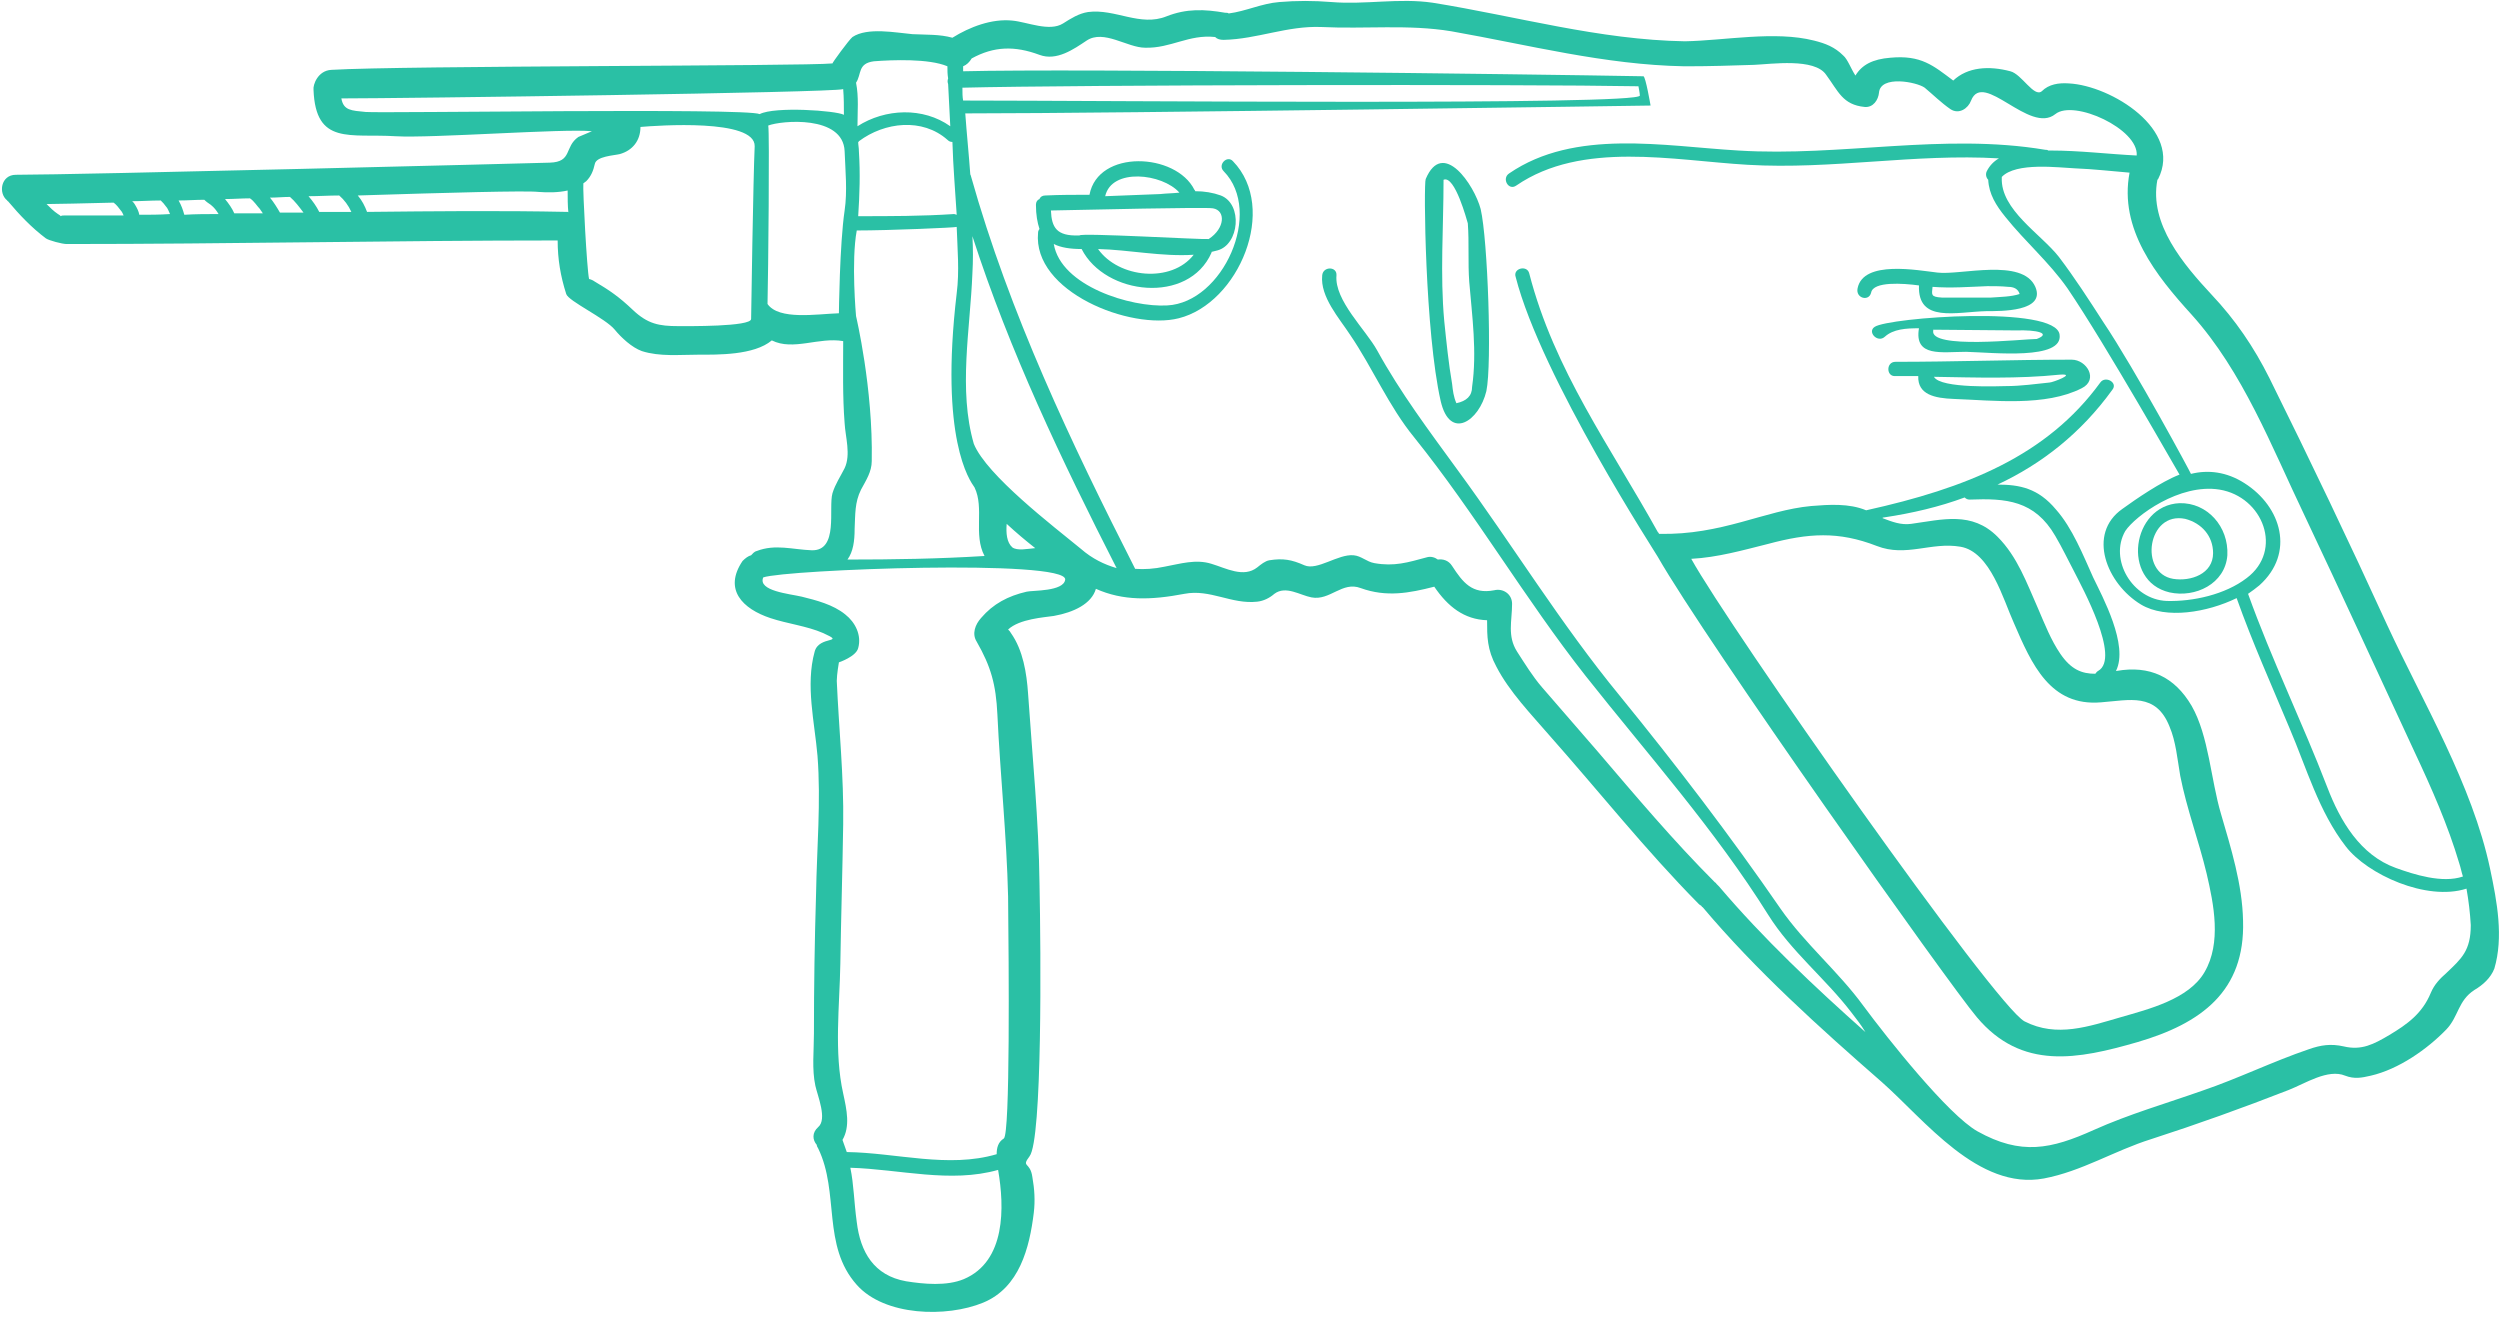 <svg width="206" height="109" viewBox="0 0 206 109" fill="none" xmlns="http://www.w3.org/2000/svg">
<path d="M205.181 71.577C203.71 64.636 199.651 57.872 196.71 51.519C193.593 44.696 190.358 37.931 187.005 31.167C185.711 28.578 184.181 26.343 182.24 24.285C179.946 21.814 177.064 18.461 177.77 14.814L177.829 14.755C179.887 10.697 173.946 7.05 170.476 6.873C169.652 6.815 168.829 6.932 168.241 7.52C167.594 8.05 166.594 6.109 165.653 5.873C163.888 5.403 162.123 5.52 160.947 6.638C159.3 5.403 158.3 4.521 155.771 4.756C154.3 4.873 153.418 5.344 152.888 6.226C152.535 5.697 152.241 4.873 151.888 4.579C151.182 3.873 150.418 3.579 149.477 3.344C146.242 2.521 142.124 3.344 138.83 3.403C131.771 3.285 125.007 1.344 118.066 0.227C115.301 -0.185 112.478 0.403 109.713 0.168C108.243 0.05 106.831 0.05 105.419 0.168C103.949 0.285 102.655 0.932 101.243 1.109C101.184 1.05 101.067 1.05 100.949 1.05C99.243 0.756 97.773 0.697 96.126 1.344C93.949 2.226 91.89 0.697 89.655 0.991C88.891 1.109 88.243 1.521 87.597 1.932C86.479 2.638 84.655 1.815 83.42 1.697C81.714 1.521 79.891 2.226 78.479 3.109C77.42 2.815 76.362 2.873 75.185 2.815C73.832 2.697 71.479 2.226 70.244 3.05C69.95 3.285 68.538 5.226 68.597 5.226C66.303 5.462 33.187 5.403 27.304 5.756C26.187 5.815 25.775 6.991 25.834 7.403C26.01 11.991 28.834 10.991 32.598 11.226C35.539 11.403 46.48 10.579 48.774 10.814C48.245 11.05 47.774 11.226 47.657 11.285C46.48 12.108 47.186 13.344 45.304 13.403C43.48 13.461 6.364 14.402 1.305 14.402C0.07 14.402 -0.165 15.932 0.599 16.52C0.599 16.52 0.599 16.579 0.658 16.579C1.599 17.697 2.599 18.755 3.776 19.638C4.011 19.814 5.129 20.108 5.482 20.108C18.952 20.108 32.481 19.814 45.951 19.814C45.951 21.343 46.186 22.755 46.657 24.226C46.833 24.814 49.892 26.226 50.657 27.167C51.186 27.814 52.068 28.637 52.892 28.931C54.362 29.402 56.009 29.226 57.539 29.226C59.127 29.226 62.127 29.284 63.597 28.049C65.362 28.931 67.48 27.755 69.479 28.108C69.479 30.343 69.421 32.637 69.597 34.872C69.656 35.99 70.126 37.461 69.597 38.578C69.244 39.284 68.832 39.872 68.597 40.637C68.244 41.872 69.126 45.401 66.891 45.343C65.303 45.284 63.891 44.813 62.362 45.401C62.127 45.46 62.009 45.637 61.892 45.754C61.656 45.813 61.421 45.99 61.186 46.225C59.597 48.578 61.186 50.166 63.48 50.931C64.891 51.401 66.48 51.578 67.832 52.166C69.774 53.048 67.48 52.342 67.127 53.695C66.362 56.46 67.127 59.519 67.362 62.283C67.656 66.048 67.303 69.93 67.244 73.636C67.127 77.459 67.068 81.283 67.068 85.165C67.068 86.576 66.891 88.106 67.185 89.459C67.362 90.282 68.185 92.223 67.421 92.87C66.891 93.341 66.95 93.929 67.303 94.341C67.303 94.459 67.362 94.517 67.421 94.635C69.185 98.282 67.715 102.635 70.597 105.87C72.891 108.458 78.008 108.576 81.008 107.34C84.008 106.105 84.832 102.811 85.185 99.929C85.302 98.929 85.244 97.988 85.067 96.988C84.891 95.694 84.126 96.223 84.832 95.282C85.891 93.929 85.773 78.577 85.655 72.812C85.597 67.636 85.067 62.342 84.714 57.166C84.597 55.46 84.302 53.578 83.302 52.166C83.244 52.048 83.185 51.989 83.067 51.872C84.008 50.989 86.067 50.872 86.832 50.754C88.479 50.46 89.949 49.754 90.302 48.519C92.537 49.519 94.832 49.46 97.596 48.931C99.714 48.519 101.478 49.813 103.596 49.578C104.125 49.519 104.596 49.284 105.008 48.931C105.949 48.225 107.125 49.048 108.066 49.225C109.596 49.519 110.596 47.872 112.125 48.46C114.243 49.225 116.125 48.872 118.184 48.343C119.301 49.989 120.654 51.048 122.536 51.107C122.536 52.46 122.536 53.519 123.301 54.931C124.36 56.989 126.183 58.872 127.654 60.577C131.771 65.224 135.595 70.048 139.948 74.459C140.006 74.518 140.065 74.577 140.183 74.636C140.242 74.695 140.242 74.753 140.301 74.753C144.712 79.989 149.947 84.694 155.065 89.165C158.594 92.282 163.006 98.106 168.417 97.106C171.535 96.517 174.241 94.811 177.24 93.87C181.064 92.635 184.828 91.282 188.593 89.812C189.946 89.282 191.828 88.047 193.24 88.635C194.005 88.929 194.593 88.812 195.357 88.635C197.651 88.106 200.004 86.459 201.592 84.812C202.592 83.753 202.534 82.459 203.887 81.577C204.592 81.165 205.239 80.577 205.534 79.812C206.298 77.224 205.769 74.342 205.181 71.577ZM5.305 17.755C5.188 17.755 5.07 17.755 5.011 17.814C4.952 17.755 4.893 17.697 4.776 17.638C4.423 17.402 4.129 17.108 3.835 16.814C4.776 16.814 6.776 16.755 9.364 16.697C9.599 16.873 9.776 17.108 9.952 17.344C10.07 17.461 10.129 17.638 10.187 17.755C8.599 17.755 6.952 17.755 5.305 17.755ZM11.481 17.697C11.423 17.402 11.305 17.167 11.129 16.873C11.07 16.755 11.011 16.697 10.893 16.579C11.658 16.579 12.423 16.52 13.246 16.52C13.422 16.697 13.54 16.814 13.658 16.991C13.834 17.167 13.893 17.402 14.011 17.638C13.129 17.697 12.305 17.697 11.481 17.697ZM15.187 17.697C15.07 17.285 14.952 16.932 14.717 16.52C15.422 16.52 16.128 16.461 16.834 16.461C17.011 16.638 17.187 16.755 17.364 16.873C17.658 17.108 17.834 17.344 18.011 17.638C17.07 17.638 16.128 17.638 15.187 17.697ZM19.305 17.579C19.128 17.167 18.834 16.755 18.54 16.402C19.246 16.402 19.893 16.344 20.599 16.344C20.952 16.579 21.187 16.991 21.422 17.226C21.481 17.344 21.599 17.461 21.658 17.579C20.893 17.579 20.128 17.579 19.305 17.579ZM23.069 17.52C22.834 17.108 22.54 16.638 22.246 16.285C22.775 16.285 23.363 16.226 23.893 16.226C24.305 16.579 24.657 17.049 25.01 17.52C24.305 17.52 23.657 17.52 23.069 17.52ZM26.305 17.461C26.069 16.991 25.775 16.579 25.422 16.167C26.246 16.167 27.128 16.108 27.951 16.108C28.363 16.461 28.716 16.932 28.951 17.461C28.069 17.461 27.187 17.461 26.305 17.461ZM46.774 17.461C41.245 17.344 35.775 17.402 30.245 17.461C30.069 16.991 29.834 16.52 29.481 16.108C36.951 15.873 43.363 15.697 44.363 15.814C45.127 15.873 46.01 15.873 46.774 15.697C46.774 16.285 46.774 16.932 46.833 17.52C46.833 17.461 46.774 17.461 46.774 17.461ZM180.593 25.931C184.828 30.637 187.181 36.813 189.887 42.46C192.946 48.931 195.946 55.46 198.946 61.93C200.357 64.93 201.71 67.989 202.651 71.165C202.769 71.518 202.828 71.871 202.945 72.224C201.24 72.812 198.887 72.048 197.416 71.518C194.475 70.459 192.828 67.636 191.769 64.871C189.711 59.519 187.181 54.342 185.24 48.931C185.593 48.696 185.887 48.46 186.181 48.225C189.122 45.578 188.005 41.755 184.946 39.813C183.475 38.872 181.946 38.696 180.534 39.049C180.534 38.99 175.946 30.461 173.299 26.52C172.123 24.696 170.947 22.873 169.652 21.167C168.182 19.285 164.829 17.285 164.947 14.638V14.579C166.123 13.344 169.652 13.814 171.005 13.873C172.535 13.932 174.005 14.108 175.476 14.226C174.593 18.873 177.652 22.696 180.593 25.931ZM185.122 47.637C183.358 48.99 180.711 49.578 178.534 49.519C175.711 49.401 173.77 46.107 175.123 43.755C175.946 42.519 179.593 39.813 182.887 40.343C186.475 40.931 188.181 45.343 185.122 47.637ZM78.832 17.697C78.773 17.697 78.714 17.638 78.597 17.638C75.95 17.814 73.362 17.814 70.715 17.814C70.832 16.049 70.891 14.285 70.773 12.461C70.773 12.167 70.715 11.932 70.715 11.697C70.715 11.697 70.773 11.697 70.773 11.638C72.891 10.05 76.009 9.697 78.067 11.52C78.185 11.638 78.303 11.697 78.479 11.697C78.538 13.755 78.714 15.755 78.832 17.697ZM72.009 5.05C73.538 4.932 76.538 4.815 78.067 5.462C78.067 5.815 78.067 6.109 78.126 6.462C78.067 6.638 78.067 6.756 78.126 6.932C78.185 8.109 78.244 9.226 78.303 10.403C76.067 8.814 72.95 8.932 70.656 10.403C70.656 9.167 70.773 7.991 70.538 6.815C71.009 6.109 70.656 5.226 72.009 5.05ZM70.421 43.578C70.479 42.401 70.421 41.402 70.95 40.343C71.362 39.578 71.832 38.872 71.832 37.99C71.95 31.99 70.538 26.049 70.538 26.049C70.538 26.049 70.126 21.52 70.597 18.991C73.244 18.991 78.773 18.755 78.832 18.697C78.891 20.52 79.067 22.343 78.832 24.167C77.42 36.166 79.891 39.578 80.303 40.166C81.126 41.872 80.185 44.049 81.126 45.813C77.362 46.048 73.597 46.107 69.832 46.107C70.303 45.46 70.421 44.578 70.421 43.578ZM79.303 7.226C88.538 6.991 125.595 6.932 135.007 7.109C135.007 7.109 135.124 7.697 135.124 7.873C135.183 8.697 90.714 8.285 79.362 8.285C79.303 7.991 79.303 7.638 79.303 7.226ZM61.892 26.285C61.892 26.931 56.597 26.873 55.892 26.873C54.303 26.873 53.362 26.696 52.127 25.52C51.01 24.461 50.245 23.932 48.951 23.167C48.892 23.108 48.598 22.99 48.539 22.99C48.362 22.226 48.01 15.638 48.068 15.108C48.127 15.05 48.245 14.991 48.304 14.932C48.715 14.52 48.892 14.05 49.01 13.52C49.127 12.873 50.598 12.814 51.068 12.697C52.127 12.403 52.774 11.579 52.774 10.461C54.127 10.344 62.244 9.756 62.186 12.05C62.068 14.52 61.892 26.108 61.892 26.285ZM30.128 9.226C28.951 9.109 28.304 9.109 28.128 8.109C33.01 8.109 68.597 7.638 69.479 7.344C69.538 8.05 69.538 8.756 69.538 9.461C68.891 9.109 63.833 8.756 62.597 9.403C61.538 8.873 31.481 9.344 30.128 9.226ZM69.126 25.814C67.303 25.873 64.186 26.402 63.244 25.049C63.303 22.52 63.421 10.873 63.303 10.344C64.362 9.932 69.479 9.462 69.597 12.461C69.656 14.05 69.832 15.755 69.597 17.344C69.185 20.108 69.126 25.814 69.126 25.814ZM79.42 105.399C78.008 105.988 76.126 105.811 74.656 105.576C72.009 105.105 70.891 103.164 70.597 100.694C70.362 98.988 70.362 97.635 70.068 96.223C74.126 96.341 78.303 97.517 82.244 96.4C82.773 99.458 82.891 103.929 79.42 105.399ZM84.597 48.754C83.067 49.107 81.832 49.754 80.832 50.931C80.361 51.46 80.067 52.225 80.479 52.872C81.656 54.931 82.067 56.401 82.185 58.872C82.42 63.871 82.95 68.871 83.067 73.871C83.126 79.4 83.244 93.459 82.714 93.811C82.244 94.106 82.126 94.576 82.126 95.106C78.126 96.282 73.891 94.988 69.774 94.929C69.656 94.576 69.538 94.282 69.421 93.929C70.068 92.812 69.774 91.459 69.479 90.106C68.715 86.694 69.185 82.871 69.244 79.4C69.303 75.577 69.421 71.754 69.479 67.93C69.538 63.93 69.126 60.107 68.95 56.107C68.95 55.578 69.126 54.578 69.126 54.578C69.126 54.578 70.538 54.107 70.715 53.401C71.009 52.342 70.479 51.284 69.656 50.636C68.656 49.813 67.244 49.46 66.068 49.166C65.068 48.931 62.421 48.696 62.891 47.578C64.774 46.931 87.891 46.048 87.773 47.754C87.655 48.754 85.067 48.637 84.597 48.754ZM82.95 43.166C83.714 43.872 84.479 44.519 85.302 45.166C84.655 45.225 83.832 45.401 83.42 45.107C82.95 44.696 82.891 43.931 82.95 43.166ZM89.067 45.225C86.773 43.343 81.303 39.166 80.244 36.578C78.95 32.108 79.95 27.108 80.126 22.52C80.185 21.52 80.185 20.461 80.126 19.461C83.185 28.931 87.479 37.931 92.008 46.813C91.008 46.519 90.008 46.048 89.067 45.225ZM201.592 80.165C201.063 80.635 200.593 81.106 200.298 81.812C199.593 83.518 198.357 84.4 196.887 85.282C195.593 86.047 194.593 86.576 193.122 86.224C192.063 85.988 191.24 86.106 190.24 86.459C187.299 87.459 184.417 88.871 181.476 89.871C178.476 90.929 175.417 91.812 172.535 93.106C169.005 94.694 166.535 95.223 162.947 93.223C160.535 91.87 155.535 85.576 153.535 82.871C151.477 80.047 148.712 77.753 146.712 74.871C142.536 68.812 138.124 63.048 133.477 57.342C128.595 51.401 124.654 44.931 120.125 38.755C117.772 35.52 115.419 32.402 113.478 28.873C112.537 27.167 109.949 24.755 110.125 22.696C110.184 21.932 109.007 21.932 108.949 22.696C108.772 24.461 110.36 26.226 111.243 27.579C113.125 30.343 114.419 33.461 116.537 36.049C121.595 42.343 125.654 49.343 130.654 55.695C135.771 62.166 141.3 68.342 145.712 75.4C147.594 78.4 150.418 80.635 152.535 83.4C152.947 83.93 153.359 84.459 153.712 85.047C149.477 81.282 145.3 77.341 141.653 73.048C141.595 72.989 141.477 72.871 141.418 72.812C141.418 72.753 141.359 72.753 141.3 72.695C137.889 69.283 134.771 65.577 131.654 61.93C130.124 60.166 128.595 58.401 127.066 56.636C126.301 55.754 125.654 54.695 125.007 53.695C124.183 52.401 124.595 51.166 124.595 49.754C124.595 48.931 123.831 48.46 123.125 48.637C121.301 48.99 120.536 47.99 119.654 46.637C119.36 46.166 118.889 46.048 118.478 46.107C118.242 45.931 117.89 45.813 117.537 45.931C116.007 46.343 114.89 46.696 113.243 46.401C112.596 46.284 112.184 45.813 111.537 45.754C110.243 45.637 108.537 47.048 107.478 46.578C106.419 46.107 105.713 45.99 104.596 46.166C104.243 46.225 103.89 46.519 103.596 46.754C102.478 47.637 101.008 46.813 99.831 46.46C98.537 46.048 97.243 46.46 95.949 46.696C95.126 46.872 94.302 46.931 93.537 46.872C88.243 36.461 83.185 25.814 80.008 14.52C80.008 14.461 79.95 14.402 79.95 14.344C79.832 12.697 79.656 10.991 79.538 9.344C92.361 9.344 136.007 8.697 136.007 8.697C136.007 8.697 135.595 6.285 135.418 6.285C125.948 6.109 88.596 5.638 79.362 5.873C79.362 5.756 79.362 5.579 79.362 5.462C79.656 5.344 79.891 5.109 80.067 4.815C81.891 3.815 83.597 3.756 85.655 4.521C87.067 5.05 88.479 4.05 89.538 3.344C90.949 2.403 92.89 3.932 94.361 3.932C96.478 3.991 97.949 2.815 100.125 3.05C100.302 3.226 100.537 3.285 100.831 3.285C103.596 3.226 106.066 2.109 108.89 2.226C112.478 2.403 116.066 1.991 119.595 2.579C125.948 3.697 132.242 5.344 138.771 5.462H138.83C138.889 5.462 138.889 5.462 138.948 5.462H139.006C139.006 5.462 139.006 5.462 139.065 5.462C140.889 5.462 142.712 5.403 144.536 5.344C145.947 5.285 149.536 4.756 150.477 6.168C151.477 7.52 151.83 8.638 153.653 8.814C154.359 8.873 154.771 8.226 154.829 7.638C154.947 6.168 157.947 6.756 158.594 7.226C159.3 7.815 159.947 8.462 160.712 8.991C161.417 9.462 162.182 8.932 162.417 8.285C163.417 5.756 167.241 11.108 169.358 9.403C170.888 8.167 176.24 10.638 176.064 12.814C173.711 12.697 171.358 12.403 168.947 12.403H168.77C168.711 12.344 168.652 12.344 168.535 12.344C160.123 10.932 151.712 12.932 143.242 12.403C137.124 12.05 129.771 10.579 124.36 14.285C123.713 14.697 124.301 15.755 124.948 15.285C130.36 11.579 137.889 13.226 144.006 13.579C150.947 13.991 157.77 12.638 164.711 13.05C164.3 13.285 163.947 13.638 163.711 14.108C163.594 14.344 163.653 14.638 163.829 14.814C163.888 15.991 164.476 16.932 165.241 17.873C166.888 19.932 168.829 21.579 170.358 23.755C173.593 28.52 179.534 39.049 179.593 39.108C178.064 39.696 175.946 41.166 174.888 41.931C171.946 43.99 173.593 48.107 176.417 49.813C178.476 51.048 181.887 50.46 184.299 49.284C185.593 52.931 187.181 56.46 188.652 59.989C190.063 63.283 191.063 66.871 193.299 69.754C195.063 72.048 199.945 74.283 203.239 73.224C203.416 74.224 203.534 75.224 203.592 76.224C203.592 78.341 202.828 78.989 201.592 80.165Z" fill="#2AC0A5"/>
<path d="M100.831 14.108C104.125 17.461 100.772 24.932 96.184 25.167C93.184 25.343 87.42 23.579 86.832 20.108C87.42 20.402 88.184 20.52 89.126 20.52C91.067 24.343 97.949 25.108 99.831 20.814C99.831 20.814 99.831 20.814 99.831 20.755C100.008 20.697 100.125 20.697 100.302 20.638C102.125 20.167 102.419 16.814 100.596 16.108C99.949 15.873 99.243 15.755 98.478 15.755C98.478 15.697 98.478 15.697 98.419 15.638C96.89 12.579 90.479 12.285 89.773 16.05C88.537 16.05 87.361 16.05 86.126 16.108C85.891 16.108 85.714 16.226 85.655 16.403C85.479 16.461 85.361 16.638 85.361 16.873C85.361 17.697 85.479 18.344 85.655 18.873C85.596 18.932 85.537 19.049 85.537 19.167C85.067 24.049 93.184 27.226 97.125 26.226C102.066 24.991 105.36 17.167 101.596 13.285C101.125 12.756 100.302 13.579 100.831 14.108ZM90.479 20.52C93.008 20.579 95.772 21.167 98.361 20.991C96.537 23.343 92.184 22.932 90.479 20.52ZM97.184 15.873C96.655 15.932 96.125 15.932 95.596 15.991C94.067 16.05 92.537 16.108 91.067 16.167C91.596 13.814 95.772 14.285 97.184 15.873ZM99.949 17.167C101.008 17.344 100.949 18.814 99.596 19.697C99.067 19.755 89.008 19.167 88.949 19.402C88.949 19.402 88.949 19.402 88.89 19.402C87.067 19.461 86.655 18.755 86.596 17.344C89.596 17.285 99.361 17.05 99.949 17.167Z" fill="#2AC0A5"/>
<path d="M117.477 14.755C117.301 15.108 117.419 27.343 118.713 33.049C119.477 36.343 121.889 34.696 122.477 32.225C122.948 29.99 122.595 19.755 122.007 17.226C121.477 15.226 118.889 11.403 117.477 14.755ZM121.301 31.873C121.301 32.637 120.83 33.049 120.007 33.225C119.772 32.696 119.713 32.167 119.654 31.637C119.36 29.931 119.183 28.167 119.007 26.461C118.654 22.638 118.948 18.697 118.948 14.873C118.948 14.814 118.948 14.814 118.948 14.814C119.889 14.403 120.889 18.226 120.948 18.402C121.066 19.991 120.948 21.638 121.066 23.226C121.301 26.049 121.713 28.99 121.301 31.873Z" fill="#2AC0A5"/>
<path d="M179.593 41.461C175.652 41.637 174.77 47.872 178.77 48.813C180.887 49.284 183.358 48.107 183.534 45.755C183.652 43.402 181.887 41.402 179.593 41.461ZM179.064 47.696C176.24 47.225 176.946 42.108 180.064 42.755C181.417 43.108 182.358 44.166 182.358 45.578C182.358 47.284 180.534 47.931 179.064 47.696Z" fill="#2AC0A5"/>
<path d="M180.593 58.166C179.181 55.754 177.123 54.813 174.417 55.283H174.358C175.417 53.166 173.24 49.166 172.476 47.578C171.652 45.754 170.77 43.519 169.417 41.99C167.946 40.225 166.417 39.931 164.594 39.931C168.241 38.225 171.476 35.696 174.064 32.108C174.534 31.52 173.476 30.931 173.064 31.52C168.652 37.578 162.005 40.225 153.77 42.049C152.359 41.461 150.712 41.578 149.241 41.696C145.418 42.049 141.889 44.107 136.712 43.99C136.536 43.696 136.595 43.813 136.653 43.931C132.712 36.814 128.065 30.52 126.007 22.52C125.83 21.814 124.654 22.108 124.889 22.814C127.007 31.108 136.595 45.813 136.595 45.872C140.594 52.872 160.594 81.106 162.888 83.812C166.594 88.224 171.24 87.282 176.123 85.871C181.358 84.341 185.005 81.694 184.828 75.871C184.769 72.871 183.828 69.871 183.005 67.048C182.181 64.283 182.005 60.636 180.593 58.166ZM155.241 42.637C157.594 42.284 159.829 41.755 161.888 40.99C162.005 41.108 162.123 41.166 162.3 41.166C165.299 41.049 167.652 41.225 169.358 44.166C169.946 45.166 170.417 46.166 170.946 47.166C171.535 48.343 174.77 54.225 172.887 55.283C172.77 55.342 172.711 55.46 172.652 55.519C171.535 55.519 170.652 55.166 169.77 53.872C169.005 52.754 168.476 51.401 167.946 50.166C167.005 48.048 166.241 45.872 164.594 44.225C162.476 42.108 160.064 42.813 157.476 43.166C156.653 43.284 155.888 42.99 155.123 42.696C155.123 42.637 155.182 42.637 155.241 42.637ZM181.652 80.106C180.358 82.341 177.005 83.165 174.77 83.812C172.123 84.577 169.476 85.518 166.829 84.165C164.417 82.93 142.477 51.695 139.359 46.048C141.536 45.931 143.594 45.343 145.712 44.813C149.006 43.931 151.476 43.755 154.653 44.99C157.064 45.931 159.123 44.637 161.535 45.049C164.005 45.46 165.064 49.401 165.947 51.343C167.417 54.754 168.946 58.225 173.123 57.872C175.476 57.695 177.652 57.048 178.77 59.872C179.299 61.107 179.417 62.577 179.652 63.93C180.181 66.636 181.181 69.283 181.828 71.989C182.417 74.518 183.064 77.695 181.652 80.106Z" fill="#2AC0A5"/>
<path d="M136.594 43.872C136.594 43.872 136.595 43.93 136.652 43.93C136.652 43.93 136.652 43.93 136.594 43.872Z" fill="#2AC0A5"/>
<path d="M154.182 24.108C154.359 23.167 156.829 23.343 158.123 23.52C158.006 26.637 161.182 25.696 163.711 25.637C164.829 25.637 168.594 25.696 167.711 23.637C166.653 21.226 161.535 22.696 159.653 22.461C158.065 22.285 153.535 21.402 153.065 23.755C152.888 24.579 154.006 24.873 154.182 24.108ZM159.241 23.637C160.77 23.755 162.241 23.637 163.77 23.579C164.358 23.579 164.888 23.579 165.476 23.637C165.947 23.637 166.3 23.814 166.417 24.226C165.711 24.461 164.829 24.461 164.064 24.52C163.358 24.52 162.594 24.52 161.888 24.52H160.006C159.065 24.461 159.182 24.285 159.241 23.637Z" fill="#2AC0A5"/>
<path d="M154.477 26.931C153.83 27.343 154.712 28.284 155.3 27.755C156.006 27.108 157.065 27.049 158.123 27.049C157.712 29.461 160.006 28.99 162.006 28.99C164.241 29.049 170.005 29.696 169.711 27.578C169.417 25.108 155.594 26.167 154.477 26.931ZM167.829 27.931C166.77 27.931 158.947 28.814 159.3 27.226V27.167C159.535 27.167 165.829 27.226 166.123 27.226C167.829 27.167 169.064 27.461 167.829 27.931Z" fill="#2AC0A5"/>
<path d="M156.123 30.99C156.77 30.99 157.417 30.99 158.064 30.99C158.006 32.52 159.417 32.814 161.006 32.873C164.241 32.99 168.535 33.52 171.535 31.99C172.946 31.285 171.946 29.637 170.711 29.637C165.888 29.637 161.006 29.814 156.182 29.814C155.417 29.814 155.417 30.99 156.123 30.99ZM169.711 30.873C171.182 30.755 169.123 31.52 168.888 31.52C167.711 31.637 166.535 31.814 165.299 31.814C164.888 31.814 159.888 32.049 159.359 31.049C162.77 31.108 166.299 31.226 169.711 30.873Z" fill="#2AC0A5"/>
</svg>
